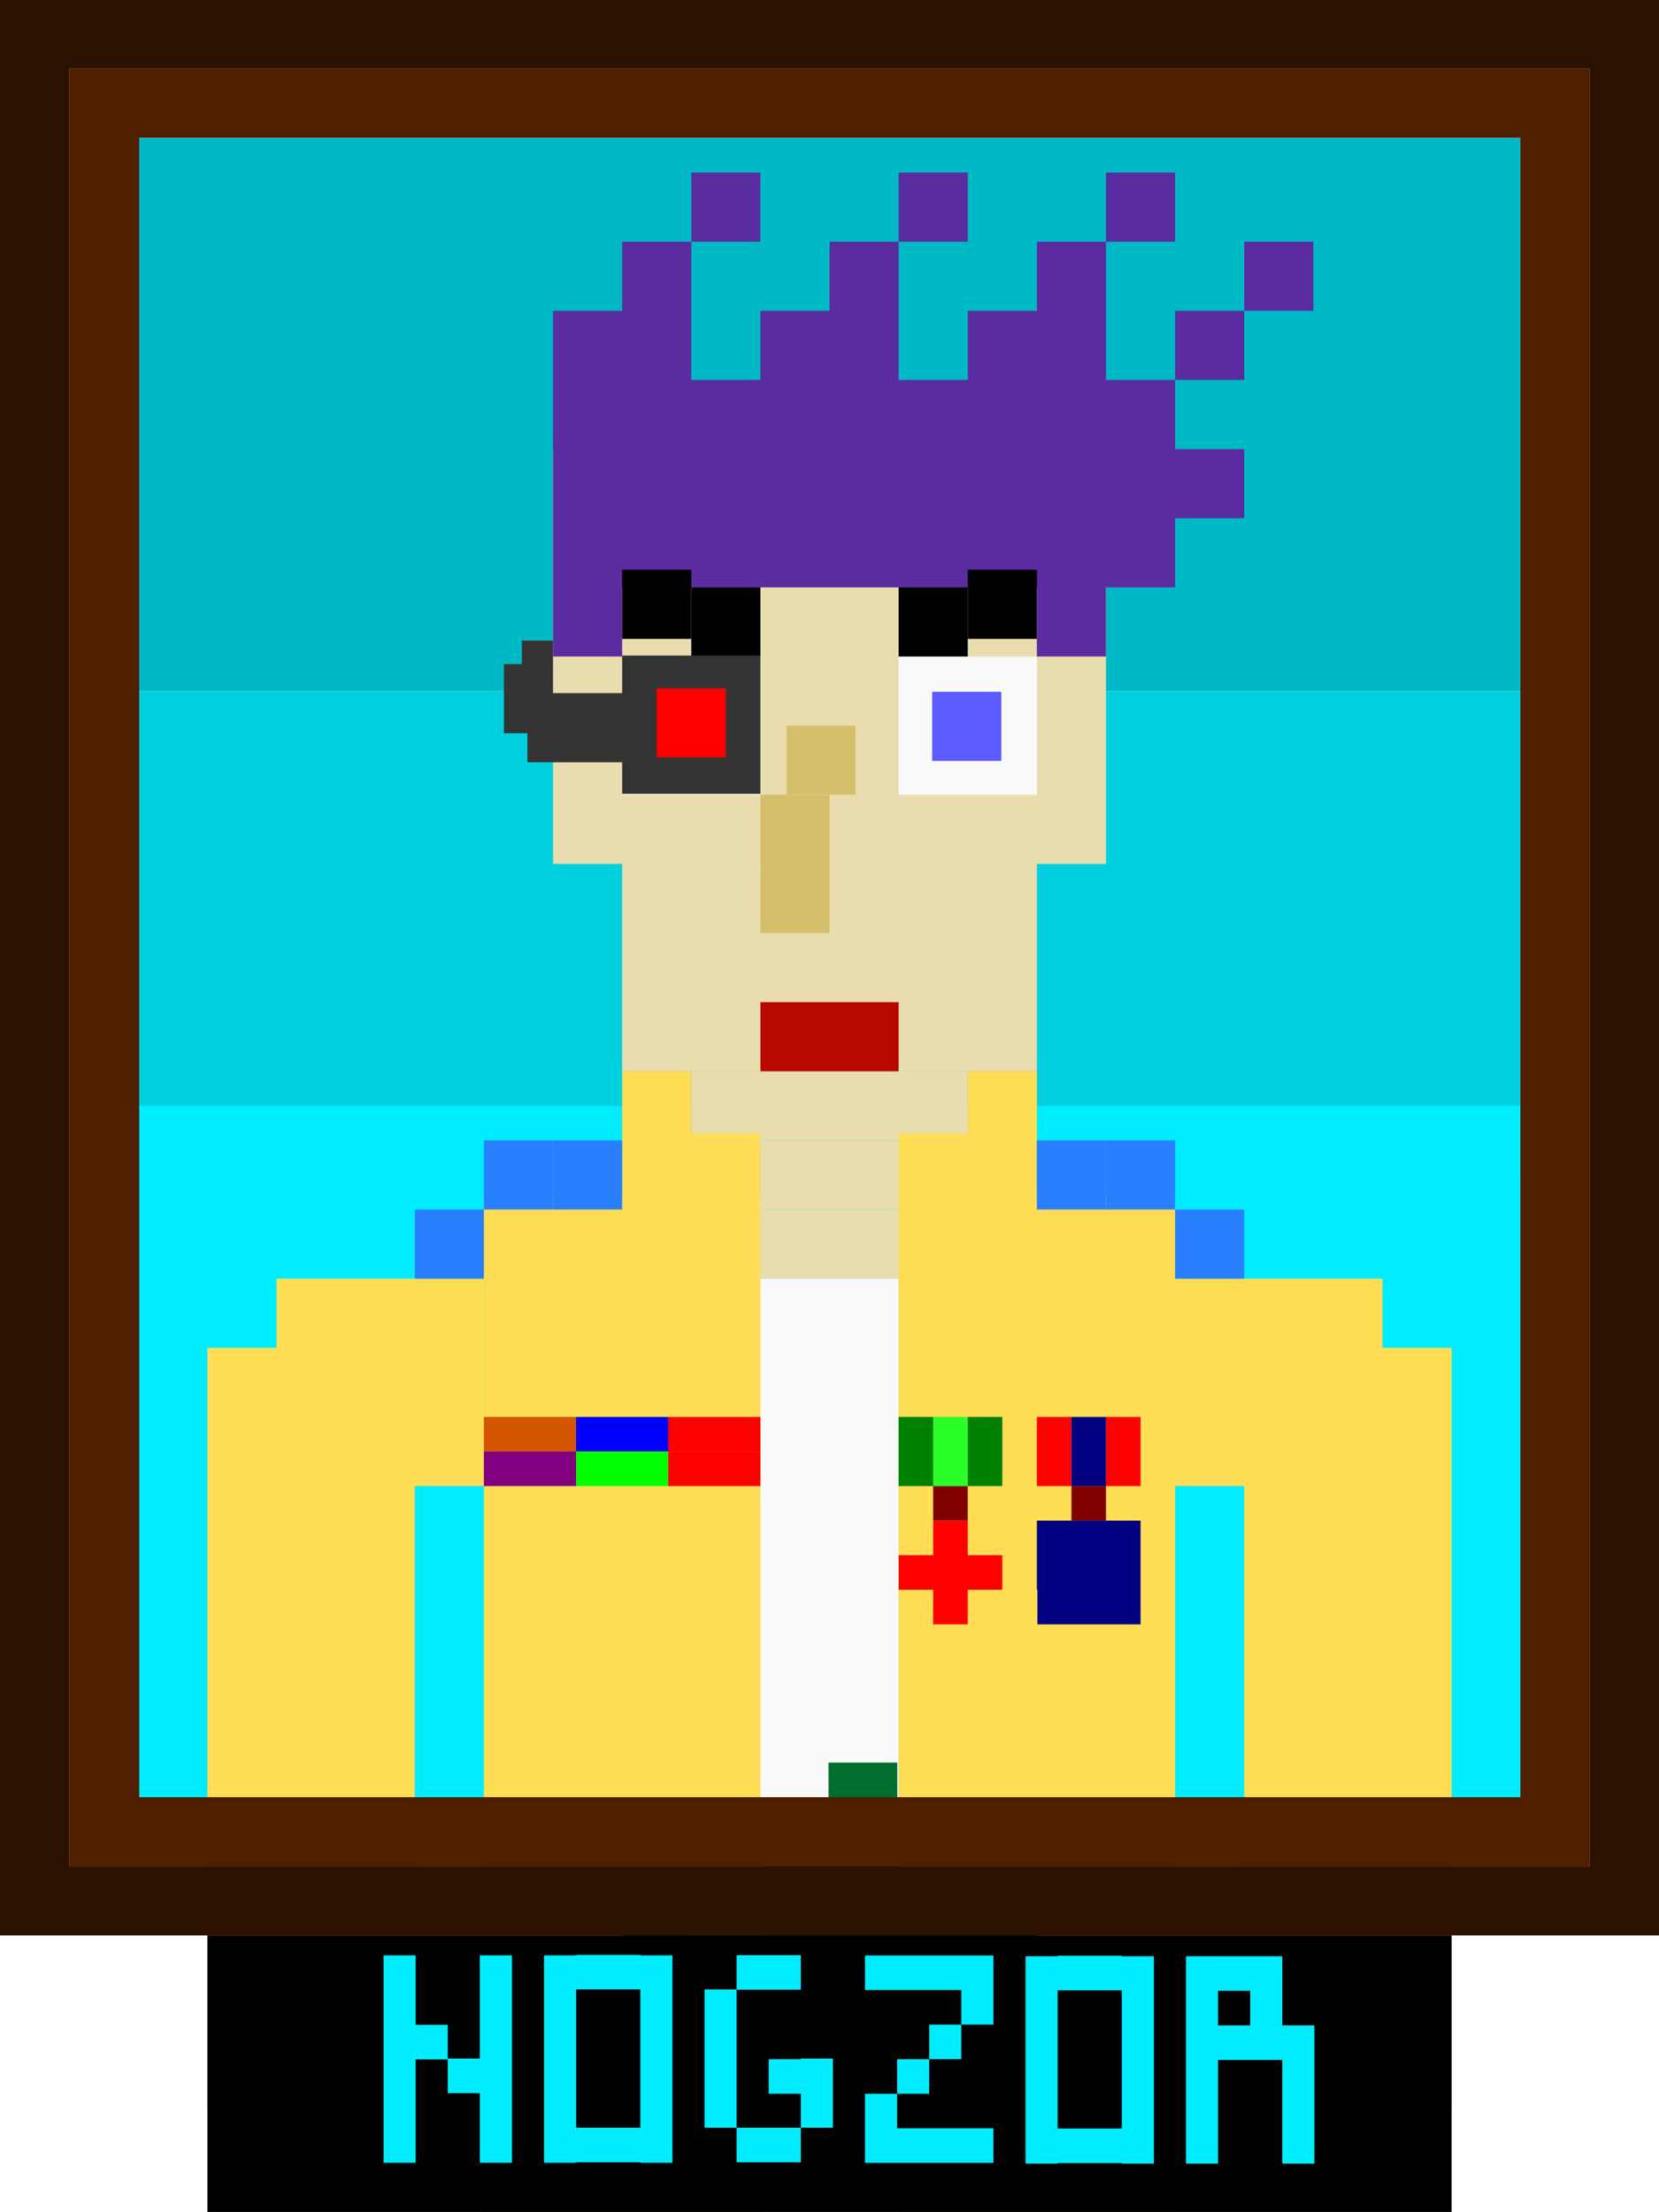 <?xml version="1.0" encoding="UTF-8" standalone="no"?>
<!-- Created with Inkscape (http://www.inkscape.org/) -->

<svg
   xmlns:dc="http://purl.org/dc/elements/1.1/"
   xmlns:cc="http://creativecommons.org/ns#"
   xmlns:rdf="http://www.w3.org/1999/02/22-rdf-syntax-ns#"
   xmlns:svg="http://www.w3.org/2000/svg"
   xmlns="http://www.w3.org/2000/svg"
   xmlns:sodipodi="http://sodipodi.sourceforge.net/DTD/sodipodi-0.dtd"
   xmlns:inkscape="http://www.inkscape.org/namespaces/inkscape"
   width="600"
   height="800"
   id="svg2"
   version="1.1"
   inkscape:version="0.48.5 r10040"
   sodipodi:docname="nogzor-portair-for-walls.svg"
   inkscape:export-filename="H:\AdventureTime\ProgrammingTime\team-project\Assets\Textures\arts\Enviroment\level2_training_room\nogzor-portair-for-walls.png"
   inkscape:export-xdpi="300"
   inkscape:export-ydpi="300">
  <defs
     id="defs4" />
  <sodipodi:namedview
     id="base"
     pagecolor="#ffffff"
     bordercolor="#666666"
     borderopacity="1.0"
     inkscape:pageopacity="0.0"
     inkscape:pageshadow="2"
     inkscape:zoom="0.91314373"
     inkscape:cx="535.42066"
     inkscape:cy="343.18826"
     inkscape:document-units="px"
     inkscape:current-layer="layer1"
     showgrid="true"
     inkscape:window-width="1215"
     inkscape:window-height="1002"
     inkscape:window-x="57"
     inkscape:window-y="-8"
     inkscape:window-maximized="1"
     inkscape:showpageshadow="false">
    <inkscape:grid
       type="xygrid"
       id="grid2985"
       empspacing="1"
       visible="true"
       enabled="true"
       snapvisiblegridlinesonly="true"
       spacingx="25px"
       spacingy="25px" />
  </sodipodi:namedview>
  <g
     inkscape:label="Layer 1"
     inkscape:groupmode="layer"
     id="layer1"
     transform="translate(0,-252.362)"
     style="display:inline">
    <rect
       style="fill:#00b9c6;fill-opacity:1;stroke:none"
       id="rect4033"
       width="500"
       height="200"
       x="50"
       y="302.27" />
    <rect
       style="fill:#00d0de;fill-opacity:1;stroke:none"
       id="rect4033-8"
       width="500"
       height="175"
       x="50"
       y="502.27" />
    <rect
       style="fill:#00edff;fill-opacity:1;stroke:none"
       id="rect4033-82"
       width="500"
       height="250"
       x="50"
       y="652.27" />
    <rect
       style="fill:#ffdd55;fill-opacity:1;stroke:none;enable-background:new"
       id="rect5984-0"
       width="75"
       height="75"
       x="425"
       y="714.77" />
    <rect
       style="fill:#ffdd55;fill-opacity:1;stroke:none;enable-background:new"
       id="rect5984-5"
       width="75"
       height="75"
       x="100"
       y="714.77" />
    <rect
       style="fill:#333333;fill-opacity:1;stroke:none;enable-background:new"
       id="rect6564-2"
       width="25"
       height="25"
       x="182.25"
       y="492.52" />
    <rect
       style="fill:#333333;fill-opacity:1;stroke:none;enable-background:new"
       id="rect6564-4"
       width="25"
       height="25"
       x="188.75"
       y="484.02" />
    <path
       id="rect3178-0-3"
       style="fill:#e9ddaf;fill-opacity:1;stroke:none;enable-background:new"
       d="m 225,564.769 150,0 0,75 -150,0 z m -25,-150 200,0 0,150 -200,0 z" />
    <rect
       style="fill:#f9f9f9;fill-opacity:1;stroke:none;enable-background:new"
       id="rect3558-4"
       width="50"
       height="50"
       x="225"
       y="489.77" />
    <rect
       style="fill:#f9f9f9;fill-opacity:1;stroke:none;enable-background:new"
       id="rect3558-8"
       width="50"
       height="50"
       x="325"
       y="489.77" />
    <rect
       style="fill:#5c5cff;fill-opacity:1;stroke:none;enable-background:new"
       id="rect3399-65"
       width="25"
       height="25"
       x="337.121"
       y="502.538" />
    <path
       id="path3533-1"
       style="fill:#5a2ca0;fill-opacity:1;stroke:none;enable-background:new"
       d="m 200,464.769 25,0 0,25 -25,0 z m 175,-25 25,0 0,25 -25,0 z m 25,-25 25,0 0,25 -25,0 z m -25,0 25,0 0,25 -25,0 z m -50,-25 25,0 0,25 -25,0 z m 25,0 25,0 0,25 -25,0 z m -50,25 25,0 0,25 -25,0 z m -25,-25 25,0 0,25 -25,0 z m -25,25 25,0 0,25 -25,0 z m -50,0 25,0 0,25 -25,0 z m 25,-25 25,0 0,25 -25,0 z m -25,0 25,0 0,25 -25,0 z m 100,50 25,0 0,25 -25,0 z m 25,-25 25,0 0,25 -25,0 z m -100,25 25,0 0,25 -25,0 z m 25,-50 25,0 0,25 -25,0 z m -25,25 25,0 0,25 -25,0 z m -25,25 25,0 0,25 -25,0 z m 75,0 25,0 0,25 -25,0 z m 25,-50 25,0 0,25 -25,0 z m -25,25 25,0 0,25 -25,0 z m -25,25 25,0 0,25 -25,0 z m 100,0 25,0 0,25 -25,0 z m 25,-50 25,0 0,25 -25,0 z m -25,25 25,0 0,25 -25,0 z m -25,25 25,0 0,25 -25,0 z m 50,25 25,0 0,25 -25,0 z m 25,-25 25,0 0,25 -25,0 z m 25,-25 25,0 0,25 -25,0 z m -25,-25 25,0 0,25 -25,0 z m 25,-25 25,0 0,25 -25,0 z m 25,-25 25,0 0,25 -25,0 z m -250,25 25,0 0,25 -25,0 z m 25,-25 25,0 0,25 -25,0 z m 25,-25 25,0 0,25 -25,0 z m -25,50 25,0 0,25 -25,0 z m 75,0 25,0 0,25 -25,0 z m 25,-50 25,0 0,25 -25,0 z m -25,25 25,0 0,25 -25,0 z m -25,25 25,0 0,25 -25,0 z m 100,0 25,0 0,25 -25,0 z m 25,-50 25,0 0,25 -25,0 z m -25,25 25,0 0,25 -25,0 z m -25,25 25,0 0,25 -25,0 z"
       inkscape:connector-curvature="0" />
    <rect
       style="fill:#000000;fill-opacity:1;stroke:none;enable-background:new"
       id="rect4378-0"
       width="25"
       height="25"
       x="225"
       y="458.406" />
    <rect
       style="fill:#000000;fill-opacity:1;stroke:none;enable-background:new"
       id="rect4378-0-0"
       width="25"
       height="25"
       x="250"
       y="464.77" />
    <rect
       style="fill:#000000;fill-opacity:1;stroke:none;enable-background:new"
       id="rect4378-0-6"
       width="25"
       height="25"
       x="350"
       y="458.406" />
    <rect
       style="fill:#000000;fill-opacity:1;stroke:none;enable-background:new"
       id="rect4378-0-61"
       width="25"
       height="25"
       x="325"
       y="464.77" />
    <path
       style="fill:#e9ddaf;fill-opacity:1;stroke:none;enable-background:new"
       d="m 250,639.769 100,0 0,25 -100,0 z"
       id="rect3178-0-3-5"
       inkscape:connector-curvature="0" />
    <path
       style="fill:#d5bf6b;fill-opacity:1;stroke:none;enable-background:new"
       d="m 300,564.769 -25,0 0,25 25,0 z"
       id="path5744"
       inkscape:connector-curvature="0" />
    <path
       style="fill:#d5bf6b;fill-opacity:1;stroke:none;enable-background:new"
       d="m 300,539.769 -25,0 0,25 25,0 z"
       id="path5742"
       inkscape:connector-curvature="0" />
    <path
       style="fill:#d5bf6b;fill-opacity:1;stroke:none;enable-background:new"
       d="m 309.444,514.769 -25,0 0,25 25,0 z"
       id="path3533-0"
       inkscape:connector-curvature="0" />
    <path
       style="fill:#b80900;fill-opacity:1;stroke:none;enable-background:new"
       d="m 300,614.769 25,0 0,25 -25,0 z"
       id="path6409"
       inkscape:connector-curvature="0" />
    <path
       style="fill:#b80900;fill-opacity:1;stroke:none;enable-background:new"
       d="m 275,614.769 25,0 0,25 -25,0 z"
       id="path4418-3-1-2-84"
       inkscape:connector-curvature="0" />
    <path
       style="fill:#e9ddaf;fill-opacity:1;stroke:none;enable-background:new"
       d="m 275,664.769 25,0 0,25 -25,0 z"
       id="path4418-3-1-2-43"
       inkscape:connector-curvature="0" />
    <path
       style="fill:#e9ddaf;fill-opacity:1;stroke:none;enable-background:new"
       d="m 300,664.769 25,0 0,25 -25,0 z"
       id="path4418-3-1-2-98"
       inkscape:connector-curvature="0" />
    <path
       style="fill:#e9ddaf;fill-opacity:1;stroke:none;enable-background:new"
       d="m 275,689.769 25,0 0,25 -25,0 z"
       id="path4418-3-1-2-80"
       inkscape:connector-curvature="0" />
    <path
       style="fill:#e9ddaf;fill-opacity:1;stroke:none;enable-background:new"
       d="m 300,689.769 25,0 0,25 -25,0 z"
       id="path4418-3-1-2-78"
       inkscape:connector-curvature="0" />
    <rect
       style="fill:#f9f9f9;fill-opacity:1;stroke:none;enable-background:new"
       id="rect3558-8-3"
       width="50"
       height="375"
       x="275"
       y="714.77" />
    <path
       id="path6111"
       style="fill:#ffdd55;fill-opacity:1;stroke:none;enable-background:new"
       d="m 225,684.769 50,0 0,404.998 -50,0 z m 150,0 50,0 0,404.998 -50,0 z m -50,0 50,0 0,404.998 -50,0 z m 25,-22.5 25,0 0,22.5 -25,0 z m -25,0 25,0 0,22.5 -25,0 z m -75,0 25,0 0,22.5 -25,0 z m -25,-22.5 25,0 0,22.5 -25,0 z m -50,45 50,0 0,404.998 -50,0 z m 175,-45 25,0 0,22.5 -25,0 z m -125,22.5 25,0 0,22.5 -25,0 z"
       inkscape:connector-curvature="0" />
    <rect
       style="fill:#ffdd55;fill-opacity:1;stroke:none;enable-background:new"
       id="rect5984-6"
       width="25"
       height="25"
       x="175"
       y="689.77" />
    <rect
       style="fill:#ffdd55;fill-opacity:1;stroke:none;enable-background:new"
       id="rect5984-1"
       width="25"
       height="25"
       x="400"
       y="689.77" />
    <rect
       style="fill:#2a7fff;fill-opacity:1;stroke:none;enable-background:new"
       id="rect5984-9"
       width="25"
       height="25"
       x="150"
       y="689.77" />
    <rect
       style="fill:#2a7fff;fill-opacity:1;stroke:none;enable-background:new"
       id="rect5984-96"
       width="25"
       height="25"
       x="425"
       y="689.77" />
    <rect
       style="fill:#800000;fill-opacity:1;stroke:none;enable-background:new"
       id="rect5984-89"
       width="12.5"
       height="12.5"
       x="337.5"
       y="789.77" />
    <path
       id="rect5984-28"
       style="fill:#2aff2a;fill-opacity:1;stroke:none;enable-background:new"
       d="m 337.5,764.769 12.5,0 0,12.5 -12.5,0 z m 0,12.5 12.5,0 0,12.5 -12.5,0 z"
       inkscape:connector-curvature="0" />
    <path
       id="rect5984-289"
       style="fill:#ff0000;fill-opacity:1;stroke:none;enable-background:new"
       d="m 400,764.769 12.5,0 0,12.5 -12.5,0 z m -25,0 12.5,0 0,12.5 -12.5,0 z m 25,12.5 12.5,0 0,12.5 -12.5,0 z m -25,0 12.5,0 0,12.5 -12.5,0 z"
       inkscape:connector-curvature="0" />
    <path
       inkscape:connector-curvature="0"
       id="rect5984-0-5"
       style="fill:#ff0000;fill-opacity:1;stroke:none;enable-background:new"
       d="m 337.5,814.769 c 4.167,0 8.333,0 12.5,0 0,4.167 0,8.333 0,12.5 -4.167,0 -8.333,0 -12.5,0 0,-4.167 0,-8.333 0,-12.5 z m 0,12.5 c 4.167,0 8.333,0 12.5,0 0,4.167 0,8.333 0,12.5 -4.167,0 -8.333,0 -12.5,0 0,-4.167 0,-8.333 0,-12.5 z m 12.5,-12.5 c 4.167,0 8.333,0 12.5,0 0,4.167 0,8.333 0,12.5 -4.167,0 -8.333,0 -12.5,0 0,-4.167 0,-8.333 0,-12.5 z m -25,0 c 4.167,0 8.333,0 12.5,0 0,4.167 0,8.333 0,12.5 -4.167,0 -8.333,0 -12.5,0 0,-4.167 0,-8.333 0,-12.5 z m 12.5,-12.5 c 4.167,0 8.333,0 12.5,0 0,4.167 0,8.333 0,12.5 -4.167,0 -8.333,0 -12.5,0 0,-4.167 0,-8.333 0,-12.5 z" />
    <path
       id="rect6425-5"
       style="fill:#333333;fill-opacity:1;stroke:none;enable-background:new"
       d="m 258.333,506.103 16.667,0 0,16.667 -16.667,0 z m 0,-16.667 16.667,0 0,16.667 -16.667,0 z m -16.667,0 16.667,0 0,16.667 -16.667,0 z m -16.667,0 16.667,0 0,16.667 -16.667,0 z m 0,16.667 16.667,0 0,16.667 -16.667,0 z m 0,16.667 16.667,0 0,16.667 -16.667,0 z m 16.667,0 16.667,0 0,16.667 -16.667,0 z m 16.667,0 16.667,0 0,16.667 -16.667,0 z"
       inkscape:connector-curvature="0" />
    <rect
       style="fill:#333333;fill-opacity:1;stroke:none;enable-background:new"
       id="rect6564"
       width="25"
       height="25"
       x="190.75"
       y="503.02" />
    <rect
       style="fill:#333333;fill-opacity:1;stroke:none;enable-background:new"
       id="rect6564-3"
       width="25"
       height="25"
       x="215.75"
       y="503.02" />
    <path
       inkscape:connector-curvature="0"
       style="fill:#ff0000;fill-opacity:1;stroke:none;enable-background:new"
       d="m 237.5,501.269 25,0 0,25 -25,0 z"
       id="path4418-3-1-2-84-9" />
    <rect
       style="fill:#d45500;fill-opacity:1;stroke:none;enable-background:new"
       id="rect5984-9-3-6"
       width="33.333"
       height="12.5"
       x="175"
       y="764.77" />
    <rect
       style="fill:#0000ff;fill-opacity:1;stroke:none;enable-background:new"
       id="rect5984-9-3-1"
       width="33.333"
       height="12.5"
       x="208.333"
       y="764.77" />
    <rect
       style="fill:#ff0000;fill-opacity:1;stroke:none;enable-background:new"
       id="rect5984-9-3-8"
       width="33.333"
       height="12.5"
       x="241.667"
       y="764.77" />
    <rect
       style="fill:#ff0000;fill-opacity:1;stroke:none;enable-background:new"
       id="rect5984-9-3-2"
       width="33.333"
       height="12.5"
       x="241.667"
       y="777.27" />
    <rect
       style="fill:#00ff00;fill-opacity:1;stroke:none;enable-background:new"
       id="rect5984-9-3-11"
       width="33.333"
       height="12.5"
       x="208.333"
       y="777.27" />
    <rect
       style="fill:#800080;fill-opacity:1;stroke:none;enable-background:new"
       id="rect5984-9-3-9"
       width="33.333"
       height="12.5"
       x="175"
       y="777.27" />
    <rect
       style="fill:#ffdd55;fill-opacity:1;stroke:none;enable-background:new"
       id="rect5984-5-6-2"
       width="75"
       height="200"
       x="450"
       y="739.77" />
    <rect
       style="fill:#808080;fill-opacity:1;stroke:none;enable-background:new"
       id="rect5984-5-6-9-2"
       width="50"
       height="250"
       x="1189.862"
       y="-425"
       transform="matrix(0,1,-1,0,0,0)" />
    <rect
       style="fill:#000000;fill-opacity:1;stroke:none;enable-background:new"
       id="rect5984-5-6-9-2-0"
       width="50"
       height="50"
       x="1189.862"
       y="-325"
       transform="matrix(0,1,-1,0,0,0)" />
    <rect
       style="fill:#ffdd55;fill-opacity:1;stroke:none;enable-background:new"
       id="rect5984-5-6-9-5-8"
       width="100"
       height="200"
       x="325"
       y="1289.862" />
    <rect
       style="fill:#ffdd55;fill-opacity:1;stroke:none;enable-background:new"
       id="rect5984-5-6-9-5-8-4"
       width="100"
       height="200"
       x="175"
       y="1289.862" />
    <rect
       style="fill:#ffdd55;fill-opacity:1;stroke:none;enable-background:new"
       id="rect5984-5-6-9-5-8-9"
       width="100"
       height="250"
       x="150"
       y="1464.862" />
    <rect
       style="fill:#ffdd55;fill-opacity:1;stroke:none;enable-background:new"
       id="rect5984-5-6-9-5-8-9-2"
       width="100"
       height="250"
       x="350"
       y="1464.862" />
    <rect
       style="fill:#ffdd55;fill-opacity:1;stroke:none;enable-background:new"
       id="rect5984-5-6-2-0"
       width="75"
       height="200"
       x="75"
       y="739.77" />
    <path
       style="fill:#333333;fill-opacity:1;stroke:none;enable-background:new"
       d="m 525,1739.862 0,50 -100,0 0,-50 z"
       id="path8482"
       inkscape:connector-curvature="0" />
    <path
       style="fill:#333333;fill-opacity:1;stroke:none;enable-background:new"
       d="m 450,1564.862 0,225 -100,0 0,-225 z"
       id="rect5984-5-6-9-2-0-0-0-0-6"
       inkscape:connector-curvature="0" />
    <path
       style="fill:#333333;fill-opacity:1;stroke:none;enable-background:new"
       d="m 75,1739.862 0,50 100,0 0,-50 z"
       id="path8369"
       inkscape:connector-curvature="0" />
    <path
       style="fill:#333333;fill-opacity:1;stroke:none;enable-background:new"
       d="m 150,1564.862 0,225 100,0 0,-225 z"
       id="rect5984-5-6-9-2-0-0-0-0-6-7"
       inkscape:connector-curvature="0" />
    <rect
       style="fill:#ffdd55;fill-opacity:1;stroke:none;enable-background:new"
       id="rect5984-5-6-9-5-8-3"
       width="100"
       height="250"
       x="-1341.74"
       y="161.137"
       transform="matrix(-0.011,-1,1,-0.011,0,0)" />
    <path
       style="fill:#000000;fill-opacity:1;stroke:none;enable-background:new"
       d="m 200,1789.862 0,25 50,0 0,-25 z"
       id="rect5984-5-6-9-2-0-0-0-0-6-7-8-4"
       inkscape:connector-curvature="0" />
    <path
       style="fill:#000000;fill-opacity:1;stroke:none;enable-background:new"
       d="m 75,1789.862 0,25 100,0 0,-25 z"
       id="rect5984-5-6-9-2-0-0-0-0-6-7-8-4-9"
       inkscape:connector-curvature="0" />
    <path
       style="fill:#000000;fill-opacity:1;stroke:none;enable-background:new"
       d="m 400,1789.862 0,25 -50,0 0,-25 z"
       id="rect5984-5-6-9-2-0-0-0-0-6-7-8-4-2"
       inkscape:connector-curvature="0" />
    <path
       style="fill:#000000;fill-opacity:1;stroke:none;enable-background:new"
       d="m 525,1789.862 0,25 -100,0 0,-25 z"
       id="rect5984-5-6-9-2-0-0-0-0-6-7-8-4-9-6"
       inkscape:connector-curvature="0" />
    <rect
       style="fill:#ffdd55;fill-opacity:1;stroke:none;enable-background:new"
       id="rect5984-5-6-9-5-5"
       width="75"
       height="125"
       x="-1014.767"
       y="75"
       transform="matrix(0,-1,1,0,0,0)" />
    <rect
       style="fill:#ffdd55;fill-opacity:1;stroke:none;enable-background:new"
       id="rect5984-5-6-9-5-5-7"
       width="75"
       height="75"
       x="-1014.767"
       y="175.536"
       transform="matrix(0,-1,1,0,0,0)" />
    <rect
       style="fill:#006f2d;fill-opacity:1;stroke:none;enable-background:new"
       id="rect6889-4-8"
       width="49.988"
       height="25"
       x="-299.236"
       y="-1039.757"
       transform="matrix(-1,7.422501e-4,-7.3781993e-4,-1,0,0)" />
    <rect
       style="fill:#006f2d;fill-opacity:1;stroke:none;enable-background:new"
       id="rect6889-9-4-9-3-2"
       width="24.931"
       height="24.999"
       x="-305.997"
       y="-945.914"
       transform="matrix(-1,0.02,0.006,-1,0,0)" />
    <rect
       style="fill:#006f2d;fill-opacity:1;stroke:none;enable-background:new"
       id="rect6889-9-4-5-4-3"
       width="75"
       height="25"
       x="-1016.007"
       y="299.221"
       transform="matrix(-7.4003001e-4,-1,1,-7.4003001e-4,0,0)" />
    <rect
       style="fill:#333333;fill-opacity:1;stroke:none;enable-background:new"
       id="rect5984-5-6-9-2-0-0-5"
       width="75"
       height="75"
       x="939.77"
       y="-300"
       transform="matrix(0,1,-1,0,0,0)" />
    <rect
       style="fill:#00cb53;fill-opacity:1;stroke:none;enable-background:new"
       id="rect6889-1-7-0"
       width="25"
       height="25"
       x="-324.231"
       y="-1040.006"
       transform="matrix(-1,7.4003001e-4,-7.4003001e-4,-1,0,0)" />
    <rect
       style="fill:#006f2d;fill-opacity:1;stroke:none;enable-background:new"
       id="rect6889-9-0-3"
       width="49.862"
       height="24.999"
       x="-377.324"
       y="-1042.078"
       transform="matrix(-1,0.006,0.002,-1,0,0)" />
    <rect
       style="fill:#006f2d;fill-opacity:1;stroke:none;enable-background:new"
       id="rect6889-9-4-0-2"
       width="75.691"
       height="25"
       x="-1014.973"
       y="249.337"
       transform="matrix(-6.5349752e-4,-1,1,-8.2736248e-4,0,0)" />
    <rect
       style="fill:#006f2d;fill-opacity:1;stroke:none;enable-background:new"
       id="rect6889-9-4-5-0-0-6"
       width="26.019"
       height="49.844"
       x="-940.845"
       y="272.406"
       transform="matrix(-0.003,-1,1,-1.9314856e-4,0,0)" />
    <rect
       style="fill:#00d4a9;fill-opacity:1;stroke:none;enable-background:new"
       id="rect8725"
       width="16.667"
       height="626"
       x="-320.27"
       y="-1765.902"
       transform="matrix(-1,1.306583e-4,-1.306583e-4,-1,0,0)" />
    <rect
       style="fill:#00f4c6;fill-opacity:1;stroke:none;enable-background:new"
       id="rect8725-8"
       width="16.667"
       height="626"
       x="-303.603"
       y="-1765.902"
       transform="matrix(-1,1.306583e-4,-1.306583e-4,-1,0,0)" />
    <rect
       style="fill:#00f4c6;fill-opacity:1;stroke:none;enable-background:new"
       id="rect8725-8-8"
       width="16.667"
       height="626"
       x="-336.936"
       y="-1765.902"
       transform="matrix(-1,1.306583e-4,-1.306583e-4,-1,0,0)" />
    <rect
       style="fill:#2a7fff;fill-opacity:1;stroke:none;enable-background:new"
       id="rect5984-9-3-5"
       width="25"
       height="25"
       x="175"
       y="664.77" />
    <rect
       style="fill:#2a7fff;fill-opacity:1;stroke:none;enable-background:new"
       id="rect5984-9-3"
       width="25"
       height="25"
       x="200"
       y="664.77" />
    <rect
       style="fill:#2a7fff;fill-opacity:1;stroke:none;enable-background:new"
       id="rect5984-9-3-7"
       width="25"
       height="25"
       x="375"
       y="664.77" />
    <rect
       style="fill:#2a7fff;fill-opacity:1;stroke:none;enable-background:new"
       id="rect5984-9-3-70"
       width="25"
       height="25"
       x="400"
       y="664.77" />
    <rect
       style="fill:#00f4c6;fill-opacity:1;stroke:none;enable-background:new"
       id="rect5984-93"
       width="16.667"
       height="25"
       x="-320.103"
       y="-1790.902"
       transform="matrix(-1,1.306583e-4,-1.306583e-4,-1,0,0)" />
    <path
       id="rect5984-289-0"
       style="fill:#008000;fill-opacity:1;stroke:none;enable-background:new"
       d="m 350,764.769 12.5,0 0,12.5 -12.5,0 z m -25,0 12.5,0 0,12.5 -12.5,0 z m 25,12.5 12.5,0 0,12.5 -12.5,0 z m -25,0 12.5,0 0,12.5 -12.5,0 z"
       inkscape:connector-curvature="0" />
    <path
       id="rect5984-28-7"
       style="fill:#000080;fill-opacity:1;stroke:none;enable-background:new"
       d="m 387.5,764.769 12.5,0 0,12.5 -12.5,0 z m 0,12.5 12.5,0 0,12.5 -12.5,0 z"
       inkscape:connector-curvature="0" />
    <rect
       style="fill:#800000;fill-opacity:1;stroke:none;enable-background:new"
       id="rect5984-89-4"
       width="12.5"
       height="12.5"
       x="387.5"
       y="789.77" />
    <path
       inkscape:connector-curvature="0"
       id="rect5984-0-1-7-7"
       style="fill:#000080;fill-opacity:1;stroke:none;enable-background:new"
       d="m 375.195,827.269 c 4.167,0 8.333,0 12.5,0 0,4.167 0,8.333 0,12.5 -4.167,0 -8.333,0 -12.5,0 0,-4.167 0,-8.333 0,-12.5 z m 12.305,0 c 4.167,0 8.333,0 12.5,0 0,4.167 0,8.333 0,12.5 -4.167,0 -8.333,0 -12.5,0 0,-4.167 0,-8.333 0,-12.5 z m -12.5,-25 c 4.167,0 8.333,0 12.5,0 0,4.167 0,8.333 0,12.5 -4.167,0 -8.333,0 -12.5,0 0,-4.167 0,-8.333 0,-12.5 z m 25,25 c 4.167,0 8.333,0 12.5,0 0,4.167 0,8.333 0,12.5 -4.167,0 -8.333,0 -12.5,0 0,-4.167 0,-8.333 0,-12.5 z m 0,-25 c 4.167,0 8.333,0 12.5,0 0,4.167 0,8.333 0,12.5 -4.167,0 -8.333,0 -12.5,0 0,-4.167 0,-8.333 0,-12.5 z m -12.5,12.5 c 4.167,0 8.333,0 12.5,0 0,4.167 0,8.333 0,12.5 -4.167,0 -8.333,0 -12.5,0 0,-4.167 0,-8.333 0,-12.5 z m 0,12.5 c 4.167,0 8.333,0 12.5,0 0,4.167 0,8.333 0,12.5 -4.167,0 -8.333,0 -12.5,0 0,-4.167 0,-8.333 0,-12.5 z m 12.5,-12.5 c 4.167,0 8.333,0 12.5,0 0,4.167 0,8.333 0,12.5 -4.167,0 -8.333,0 -12.5,0 0,-4.167 0,-8.333 0,-12.5 z m -12.5,-12.5 c 4.167,0 8.333,0 12.5,0 0,4.167 0,8.333 0,12.5 -4.167,0 -8.333,0 -12.5,0 0,-4.167 0,-8.333 0,-12.5 z m -12.5,12.5 c 4.167,0 8.333,0 12.5,0 0,4.167 0,8.333 0,12.5 -4.167,0 -8.333,0 -12.5,0 0,-4.167 0,-8.333 0,-12.5 z" />
    <rect
       style="fill:#ffdd55;fill-opacity:1;stroke:none;enable-background:new"
       id="rect5984-5-6-9-5-5-4"
       width="75"
       height="125"
       x="-1014.767"
       y="-525"
       transform="matrix(0,-1,-1,0,0,0)" />
    <rect
       style="fill:#ffdd55;fill-opacity:1;stroke:none;enable-background:new"
       id="rect5984-5-6-9-5-5-7-0"
       width="75"
       height="75"
       x="-1014.767"
       y="-474.464"
       transform="matrix(0,-1,-1,0,0,0)" />
    <rect
       style="fill:#333333;fill-opacity:1;stroke:none;enable-background:new"
       id="rect5984-5-6-9-2-0-0-5-9"
       width="75"
       height="75"
       x="939.77"
       y="300"
       transform="matrix(0,1,1,0,0,0)" />
    <rect
       style="fill:#006f2d;fill-opacity:1;stroke:none;enable-background:new"
       id="rect6889-9-4-5-0-0-6-4"
       width="26.019"
       height="24.881"
       x="-915.905"
       y="298.74"
       transform="matrix(-0.001,-1,1,-3.8693675e-4,0,0)" />
    <path
       id="rect3777"
       style="fill:#2b1100;fill-opacity:1;stroke:none"
       d="m 575,252.269 25,0 0,699.999 -25,0 z m -575,0 25,0 0,699.999 -25,0 z m 0,675 600,0 0,25 -600,0 z m 0,-675 600,0 0,25 -600,0 z"
       inkscape:connector-curvature="0" />
    <path
       id="rect3777-7"
       style="fill:#4f1f00;fill-opacity:1;stroke:none"
       d="m 549.872,277.269 25.128,0 0,650 -25.128,0 z m -524.872,0 25.349,0 0,650 -25.349,0 z m 0,625 550,0 0,25 -550,0 z m 0,-625 550,0 0,24.934 -550,0 z"
       inkscape:connector-curvature="0" />
    <rect
       style="fill:#000000;fill-opacity:1;stroke:none"
       id="rect4696"
       width="450"
       height="100"
       x="75"
       y="952.269" />
    <path
       id="rect4060-7-0-6-279"
       style="fill:#00edff;fill-opacity:1;stroke:none"
       d="m 463.758,1022.296 11.608,0 0,12.5 -11.608,0 z m 0,-12.5 11.608,0 0,12.5 -11.608,0 z m 0,-12.5 11.608,0 0,12.5 -11.608,0 z m 0,-12.5 11.608,0 0,12.5 -11.608,0 z m -23.215,0 11.608,0 0,12.5 -11.608,0 z m 11.608,0 11.608,0 0,12.5 -11.608,0 z m 0,-12.5 11.608,0 0,12.5 -11.608,0 z m 0,-12.5 11.608,0 0,12.5 -11.608,0 z m -11.608,0 11.608,0 0,12.5 -11.608,0 z m -11.608,62.499 11.608,0 0,12.5 -11.608,0 z m 0,-12.5 11.608,0 0,12.5 -11.608,0 z m 0,-12.5 11.608,0 0,12.5 -11.608,0 z m 0,-12.5 11.608,0 0,12.5 -11.608,0 z m 0,-12.5 11.608,0 0,12.5 -11.608,0 z m 0,-12.5 11.608,0 0,12.5 -11.608,0 z m -34.823,-0.187 11.608,0 0,12.5 -11.608,0 z m -11.608,0 11.608,0 0,12.5 -11.608,0 z m 11.608,62.499 11.608,0 0,12.5 -11.608,0 z m -11.608,0 11.608,0 0,12.5 -11.608,0 z m 23.215,0.187 11.608,0 0,12.5 -11.608,0 z m 0,-25 11.608,0 0,12.5 -11.608,0 z m 0,12.5 11.608,0 0,12.5 -11.608,0 z m 0,-25 11.608,0 0,12.5 -11.608,0 z m 0,-12.5 11.608,0 0,12.5 -11.608,0 z m 0,-12.5 11.608,0 0,12.5 -11.608,0 z m -34.823,62.499 11.608,0 0,12.5 -11.608,0 z m 0,-25 11.608,0 0,12.5 -11.608,0 z m 0,12.5 11.608,0 0,12.5 -11.608,0 z m 0,-25 11.608,0 0,12.5 -11.608,0 z m 0,-12.5 11.608,0 0,12.5 -11.608,0 z m 0,-12.5 11.608,0 0,12.5 -11.608,0 z m -23.229,62.22 11.608,0 0,12.5 -11.608,0 z m -11.608,0 11.608,0 0,12.5 -11.608,0 z m -11.608,0 11.608,0 0,12.5 -11.608,0 z m -11.608,0 11.608,0 0,12.5 -11.608,0 z m 0,-12.5 11.608,0 0,12.5 -11.608,0 z m 11.608,-12.5 11.608,0 0,12.5 -11.608,0 z m 11.608,-12.5 11.608,0 0,12.5 -11.608,0 z m 11.608,-12.5 11.608,0 0,12.5 -11.608,0 z m 0,-12.5 11.608,0 0,12.5 -11.608,0 z m -11.608,0 11.608,0 0,12.5 -11.608,0 z m -11.608,0 11.608,0 0,12.5 -11.608,0 z m -11.608,0 11.608,0 0,12.5 -11.608,0 z m -34.823,-0.111 11.608,0 0,12.5 -11.608,0 z m -11.608,0 11.608,0 0,12.5 -11.608,0 z m 11.608,37.61 11.608,0 0,12.5 -11.608,0 z m 11.608,-0.221 11.608,0 0,12.5 -11.608,0 z m 0,12.5 11.608,0 0,12.5 -11.608,0 z m -11.608,12.5 11.608,0 0,12.5 -11.608,0 z m -11.608,0 11.608,0 0,12.5 -11.608,0 z m -11.608,-12.5 11.608,0 0,12.5 -11.608,0 z m 0,-12.5 11.608,0 0,12.5 -11.608,0 z m 0,-12.5 11.608,0 0,12.5 -11.608,0 z m 0,-12.5 11.608,0 0,12.5 -11.608,0 z m -34.823,-12.5 11.608,0 0,12.5 -11.608,0 z m -11.608,0 11.608,0 0,12.5 -11.608,0 z m 11.608,62.499 11.608,0 0,12.5 -11.608,0 z m -11.608,0 11.608,0 0,12.5 -11.608,0 z m 23.215,0.187 11.608,0 0,12.5 -11.608,0 z m 0,-25 11.608,0 0,12.5 -11.608,0 z m 0,12.5 11.608,0 0,12.5 -11.608,0 z m 0,-25 11.608,0 0,12.5 -11.608,0 z m 0,-12.5 11.608,0 0,12.5 -11.608,0 z m 0,-12.5 11.608,0 0,12.5 -11.608,0 z m -34.823,62.499 11.608,0 0,12.5 -11.608,0 z m 0,-25 11.608,0 0,12.5 -11.608,0 z m 0,12.5 11.608,0 0,12.5 -11.608,0 z m 0,-25 11.608,0 0,12.5 -11.608,0 z m 0,-12.5 11.608,0 0,12.5 -11.608,0 z m 0,-12.5 11.608,0 0,12.5 -11.608,0 z m -23.215,62.499 11.608,0 0,12.5 -11.608,0 z m -34.823,0 11.608,0 0,12.5 -11.608,0 z m 34.823,-25 11.608,0 0,12.5 -11.608,0 z m 0,12.5 11.608,0 0,12.5 -11.608,0 z m 0,-25 11.608,0 0,12.5 -11.608,0 z m 0,-12.5 11.608,0 0,12.5 -11.608,0 z m 0,-12.5 11.608,0 0,12.5 -11.608,0 z m -11.608,37.312 11.608,0 0,12.5 -11.608,0 z m -11.608,-12.187 11.608,0 0,12.5 -11.608,0 z m -11.608,24.874 11.608,0 0,12.5 -11.608,0 z m 0,-12.5 11.608,0 0,12.5 -11.608,0 z m 0,-12.5 11.608,0 0,12.5 -11.608,0 z m 0,-12.5 11.608,0 0,12.5 -11.608,0 z m 0,-12.5 11.608,0 0,12.5 -11.608,0 z"
       inkscape:connector-curvature="0" />
  </g>
</svg>
